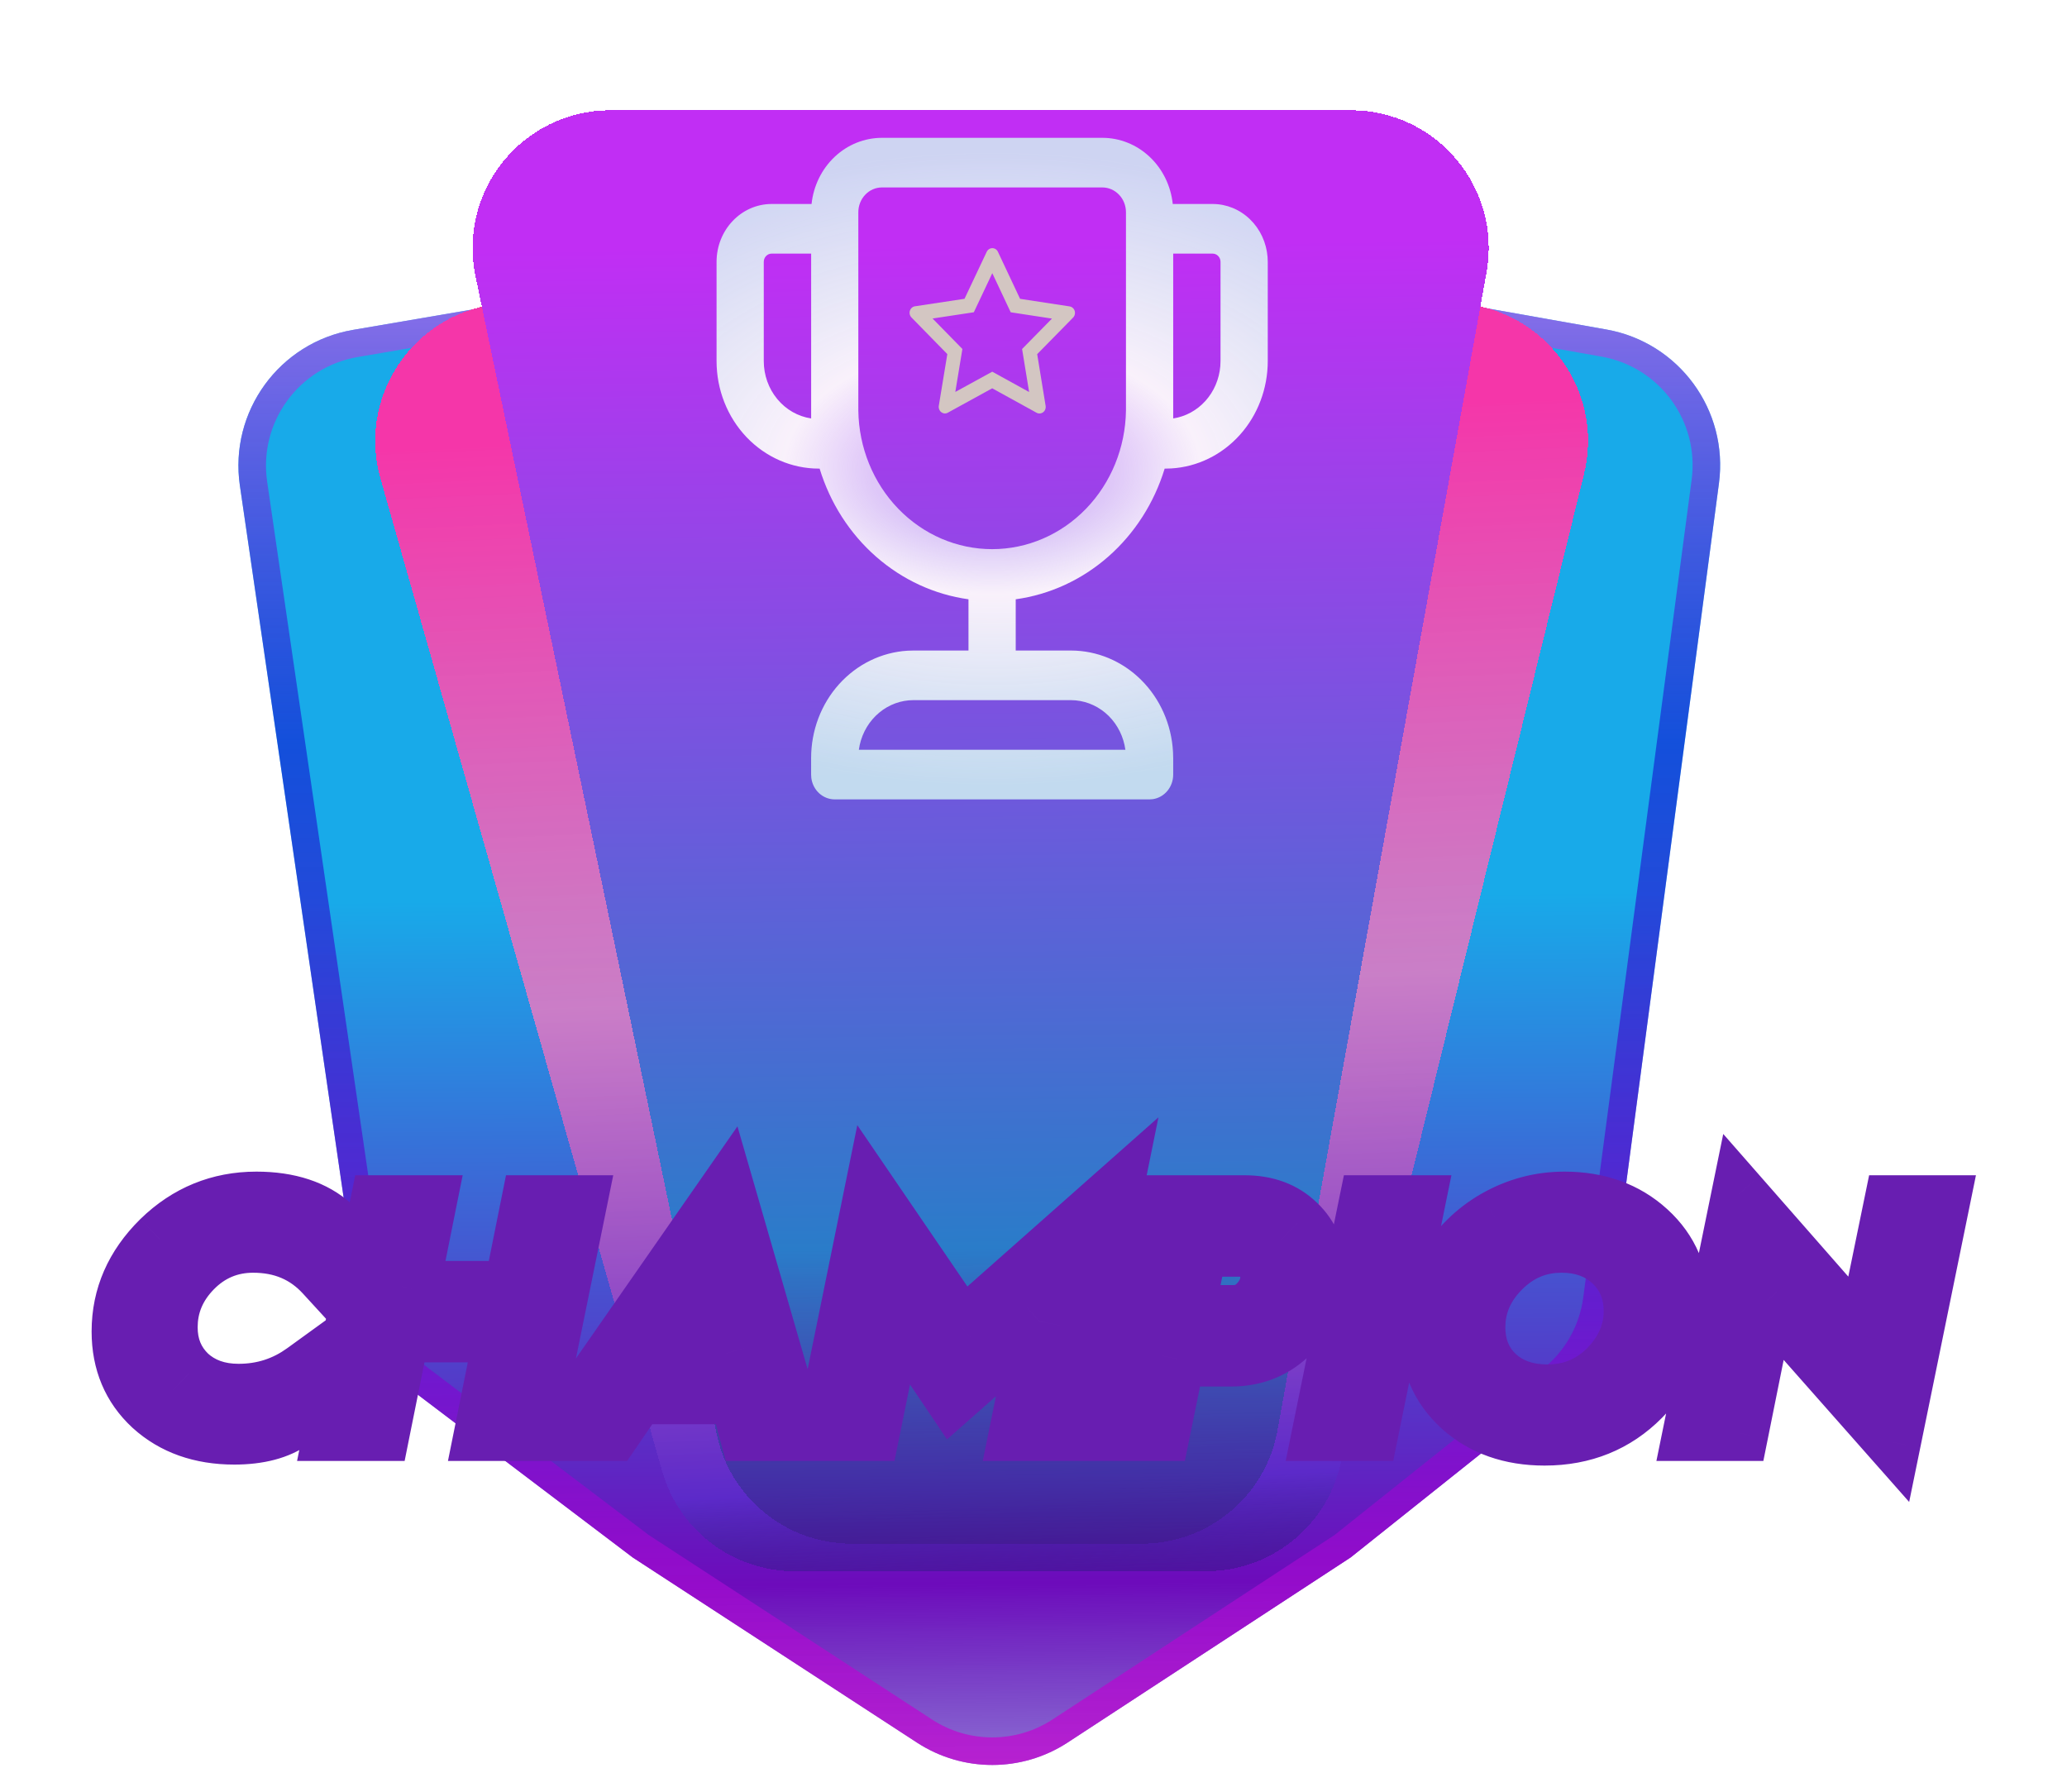 <svg width="75" height="65" viewBox="0 0 75 65" fill="none" xmlns="http://www.w3.org/2000/svg">
    <g filter="url(#filter0_b_0_1)">
        <path d="M8.704 17.617C8.312 14.932 10.134 12.425 12.809 11.968L35.151 8.147C35.719 8.05 36.3 8.052 36.867 8.152L58.288 11.954C60.923 12.421 62.723 14.881 62.371 17.534L58.44 47.196C58.27 48.477 57.611 49.643 56.6 50.449L49.009 56.5L38.74 63.215C37.081 64.299 34.937 64.302 33.275 63.22L22.956 56.5L14.941 50.43C13.894 49.638 13.201 48.465 13.011 47.166L8.704 17.617Z" fill="url(#paint0_linear_0_1)" style="mix-blend-mode:darken" />
        <path d="M9.199 17.545C8.846 15.129 10.486 12.872 12.893 12.46L35.235 8.64C35.746 8.552 36.269 8.554 36.78 8.645L58.201 12.446C60.572 12.867 62.192 15.08 61.876 17.468L57.944 47.13C57.792 48.284 57.198 49.333 56.288 50.058L48.715 56.094L38.466 62.796C36.973 63.773 35.043 63.774 33.548 62.801L23.244 56.091L15.242 50.032C14.3 49.318 13.677 48.263 13.506 47.093L9.199 17.545Z" stroke="url(#paint1_linear_0_1)" />
    </g>
    <g filter="url(#filter1_d_0_1)">
        <path d="M13.806 13.365C12.901 10.173 15.298 7 18.617 7H52.621C55.866 7 58.252 10.043 57.476 13.194L48.621 49.194C48.072 51.429 46.067 53 43.766 53H28.834C26.598 53 24.634 51.516 24.024 49.365L13.806 13.365Z" fill="url(#paint2_linear_0_1)" shape-rendering="crispEdges" />
    </g>
    <g filter="url(#filter2_d_0_1)">
        <path d="M17.254 6.02C16.607 2.915 18.977 0 22.149 0H49.016C52.133 0 54.491 2.821 53.937 5.888L46.353 47.888C45.924 50.269 43.852 52 41.433 52H30.899C28.531 52 26.487 50.338 26.004 48.02L17.254 6.02Z" fill="url(#paint3_linear_0_1)" shape-rendering="crispEdges" />
    </g>
    <g filter="url(#filter3_d_0_1)">
        <path d="M4.324 44.304C4.324 45.42 4.708 46.344 5.488 47.064C6.268 47.772 7.276 48.132 8.5 48.132C9.4 48.132 10.12 47.94 10.636 47.568L11.008 45.72C10.312 46.224 9.532 46.476 8.656 46.476C7.924 46.476 7.324 46.26 6.856 45.828C6.4 45.384 6.172 44.832 6.172 44.148C6.172 43.368 6.46 42.672 7.048 42.072C7.636 41.472 8.356 41.172 9.184 41.172C10.228 41.172 11.068 41.532 11.728 42.252L12.1 40.428C11.428 39.816 10.492 39.504 9.304 39.504C7.948 39.504 6.772 39.984 5.788 40.944C4.816 41.904 4.324 43.02 4.324 44.304ZM13.863 48L14.583 44.424H18.195L17.475 48H19.323L21.027 39.636H19.179L18.555 42.744H14.943L15.567 39.636H13.707L12.003 48H13.863ZM23.14 46.668H26.74L27.1 48H28.936L26.38 39.156L20.224 48H22.228L23.14 46.668ZM25.744 42.876L26.344 45.096H24.196L25.744 42.876ZM31.639 48L32.515 43.692L34.555 46.716L37.711 43.932L36.883 48H38.683L40.459 39.264L34.915 44.172L31.615 39.336L29.851 48H31.639ZM42.176 48L42.728 45.3H44.672C45.572 45.3 46.316 44.988 46.928 44.352C47.54 43.716 47.84 42.996 47.84 42.18C47.84 41.436 47.588 40.824 47.096 40.356C46.604 39.876 45.956 39.636 45.164 39.636H42.02L40.316 48H42.176ZM43.532 41.316H44.96C45.584 41.316 46.004 41.736 46.004 42.312C46.004 42.648 45.884 42.948 45.632 43.224C45.392 43.488 45.104 43.62 44.756 43.62H43.064L43.532 41.316ZM49.735 48L51.439 39.636H49.579L47.875 48H49.735ZM51.785 44.292C51.785 45.432 52.181 46.356 52.985 47.088C53.789 47.808 54.809 48.168 56.045 48.168C57.461 48.168 58.649 47.688 59.597 46.728C60.545 45.768 61.025 44.664 61.025 43.416C61.025 42.276 60.629 41.34 59.825 40.608C59.021 39.876 58.001 39.504 56.765 39.504C55.865 39.504 55.025 39.732 54.245 40.176C53.477 40.62 52.877 41.22 52.433 41.952C52.001 42.684 51.785 43.464 51.785 44.292ZM53.621 44.148C53.621 43.368 53.921 42.672 54.521 42.072C55.121 41.472 55.829 41.172 56.657 41.172C57.413 41.172 58.013 41.4 58.481 41.844C58.949 42.288 59.189 42.864 59.189 43.572C59.189 44.328 58.889 45.012 58.301 45.612C57.713 46.2 56.993 46.5 56.153 46.5C55.397 46.5 54.785 46.284 54.317 45.852C53.849 45.408 53.621 44.844 53.621 44.148ZM63.163 48L64.135 43.164L68.695 48.324L70.471 39.636H68.635L67.639 44.484L63.103 39.312L61.327 48H63.163Z" fill="url(#paint4_radial_0_1)" />
        <path d="M5.488 47.064L4.81 47.799L4.816 47.804L5.488 47.064ZM10.636 47.568L11.221 48.379L11.539 48.15L11.616 47.765L10.636 47.568ZM11.008 45.72L11.988 45.917L12.493 43.41L10.421 44.91L11.008 45.72ZM6.856 45.828L6.158 46.544L6.168 46.554L6.178 46.563L6.856 45.828ZM7.048 42.072L7.762 42.772H7.762L7.048 42.072ZM11.728 42.252L10.991 42.928L12.316 44.373L12.708 42.452L11.728 42.252ZM12.1 40.428L13.08 40.628L13.193 40.071L12.773 39.689L12.1 40.428ZM5.788 40.944L5.09 40.228L5.085 40.233L5.788 40.944ZM3.324 44.304C3.324 45.677 3.809 46.875 4.81 47.799L6.166 46.329C5.607 45.813 5.324 45.163 5.324 44.304H3.324ZM4.816 47.804C5.808 48.705 7.068 49.132 8.5 49.132V47.132C7.484 47.132 6.728 46.839 6.16 46.324L4.816 47.804ZM8.5 49.132C9.529 49.132 10.479 48.914 11.221 48.379L10.051 46.757C9.761 46.966 9.271 47.132 8.5 47.132V49.132ZM11.616 47.765L11.988 45.917L10.028 45.523L9.656 47.371L11.616 47.765ZM10.421 44.91C9.898 45.289 9.324 45.476 8.656 45.476V47.476C9.74 47.476 10.726 47.159 11.595 46.53L10.421 44.91ZM8.656 45.476C8.135 45.476 7.79 45.329 7.534 45.093L6.178 46.563C6.858 47.191 7.713 47.476 8.656 47.476V45.476ZM7.554 45.111C7.303 44.867 7.172 44.579 7.172 44.148H5.172C5.172 45.085 5.497 45.901 6.158 46.544L7.554 45.111ZM7.172 44.148C7.172 43.644 7.347 43.195 7.762 42.772L6.334 41.372C5.573 42.149 5.172 43.092 5.172 44.148H7.172ZM7.762 42.772C8.162 42.364 8.625 42.172 9.184 42.172V40.172C8.087 40.172 7.11 40.58 6.334 41.372L7.762 42.772ZM9.184 42.172C9.966 42.172 10.532 42.427 10.991 42.928L12.465 41.576C11.604 40.637 10.49 40.172 9.184 40.172V42.172ZM12.708 42.452L13.08 40.628L11.12 40.228L10.748 42.052L12.708 42.452ZM12.773 39.689C11.868 38.864 10.666 38.504 9.304 38.504V40.504C10.318 40.504 10.988 40.768 11.427 41.167L12.773 39.689ZM9.304 38.504C7.684 38.504 6.258 39.088 5.09 40.228L6.486 41.66C7.285 40.88 8.212 40.504 9.304 40.504V38.504ZM5.085 40.233C3.94 41.364 3.324 42.73 3.324 44.304H5.324C5.324 43.31 5.692 42.444 6.491 41.656L5.085 40.233ZM13.863 48V49H14.682L14.843 48.197L13.863 48ZM14.583 44.424V43.424H13.764L13.603 44.227L14.583 44.424ZM18.195 44.424L19.175 44.621L19.416 43.424H18.195V44.424ZM17.475 48L16.495 47.803L16.254 49H17.475V48ZM19.323 48V49H20.14L20.303 48.2L19.323 48ZM21.027 39.636L22.007 39.836L22.251 38.636H21.027V39.636ZM19.179 39.636V38.636H18.36L18.199 39.439L19.179 39.636ZM18.555 42.744V43.744H19.374L19.535 42.941L18.555 42.744ZM14.943 42.744L13.963 42.547L13.722 43.744H14.943V42.744ZM15.567 39.636L16.547 39.833L16.788 38.636H15.567V39.636ZM13.707 39.636V38.636H12.89L12.727 39.436L13.707 39.636ZM12.003 48L11.023 47.8L10.779 49H12.003V48ZM14.843 48.197L15.563 44.621L13.603 44.227L12.883 47.803L14.843 48.197ZM14.583 45.424H18.195V43.424H14.583V45.424ZM17.215 44.227L16.495 47.803L18.455 48.197L19.175 44.621L17.215 44.227ZM17.475 49H19.323V47H17.475V49ZM20.303 48.2L22.007 39.836L20.047 39.436L18.343 47.8L20.303 48.2ZM21.027 38.636H19.179V40.636H21.027V38.636ZM18.199 39.439L17.575 42.547L19.535 42.941L20.16 39.833L18.199 39.439ZM18.555 41.744H14.943V43.744H18.555V41.744ZM15.924 42.941L16.547 39.833L14.587 39.439L13.963 42.547L15.924 42.941ZM15.567 38.636H13.707V40.636H15.567V38.636ZM12.727 39.436L11.023 47.8L12.983 48.2L14.687 39.836L12.727 39.436ZM12.003 49H13.863V47H12.003V49ZM23.14 46.668V45.668H22.613L22.315 46.103L23.14 46.668ZM26.74 46.668L27.705 46.407L27.506 45.668H26.74V46.668ZM27.1 48L26.134 48.261L26.334 49H27.1V48ZM28.936 48V49H30.266L29.897 47.722L28.936 48ZM26.38 39.156L27.341 38.878L26.758 36.862L25.559 38.585L26.38 39.156ZM20.224 48L19.403 47.429L18.309 49H20.224V48ZM22.228 48V49H22.755L23.053 48.565L22.228 48ZM25.744 42.876L26.709 42.615L26.15 40.545L24.924 42.304L25.744 42.876ZM26.344 45.096V46.096H27.65L27.309 44.835L26.344 45.096ZM24.196 45.096L23.376 44.524L22.279 46.096H24.196V45.096ZM23.14 47.668H26.74V45.668H23.14V47.668ZM25.774 46.929L26.134 48.261L28.065 47.739L27.705 46.407L25.774 46.929ZM27.1 49H28.936V47H27.1V49ZM29.897 47.722L27.341 38.878L25.419 39.434L27.975 48.278L29.897 47.722ZM25.559 38.585L19.403 47.429L21.045 48.571L27.201 39.727L25.559 38.585ZM20.224 49H22.228V47H20.224V49ZM23.053 48.565L23.965 47.233L22.315 46.103L21.403 47.435L23.053 48.565ZM24.779 43.137L25.378 45.357L27.309 44.835L26.709 42.615L24.779 43.137ZM26.344 44.096H24.196V46.096H26.344V44.096ZM25.016 45.668L26.564 43.448L24.924 42.304L23.376 44.524L25.016 45.668ZM31.639 48V49H32.456L32.619 48.199L31.639 48ZM32.515 43.692L33.344 43.133L32.01 41.156L31.535 43.493L32.515 43.692ZM34.555 46.716L33.726 47.275L34.362 48.219L35.216 47.466L34.555 46.716ZM37.711 43.932L38.691 44.132L39.285 41.209L37.049 43.182L37.711 43.932ZM36.883 48L35.903 47.8L35.659 49H36.883V48ZM38.683 48V49H39.5L39.663 48.199L38.683 48ZM40.459 39.264L41.439 39.463L42.034 36.534L39.796 38.515L40.459 39.264ZM34.915 44.172L34.089 44.736L34.728 45.673L35.578 44.921L34.915 44.172ZM31.615 39.336L32.441 38.772L31.107 36.818L30.635 39.136L31.615 39.336ZM29.851 48L28.871 47.8L28.627 49H29.851V48ZM32.619 48.199L33.495 43.891L31.535 43.493L30.659 47.801L32.619 48.199ZM31.686 44.251L33.726 47.275L35.384 46.157L33.344 43.133L31.686 44.251ZM35.216 47.466L38.372 44.682L37.049 43.182L33.893 45.966L35.216 47.466ZM36.731 43.733L35.903 47.8L37.863 48.2L38.691 44.132L36.731 43.733ZM36.883 49H38.683V47H36.883V49ZM39.663 48.199L41.439 39.463L39.479 39.065L37.703 47.801L39.663 48.199ZM39.796 38.515L34.252 43.423L35.578 44.921L41.122 40.013L39.796 38.515ZM35.741 43.608L32.441 38.772L30.789 39.9L34.089 44.736L35.741 43.608ZM30.635 39.136L28.871 47.8L30.831 48.2L32.595 39.535L30.635 39.136ZM29.851 49H31.639V47H29.851V49ZM42.176 48V49H42.992L43.155 48.2L42.176 48ZM42.728 45.3V44.3H41.911L41.748 45.1L42.728 45.3ZM46.928 44.352L47.648 45.045V45.045L46.928 44.352ZM47.096 40.356L46.397 41.072L46.406 41.081L47.096 40.356ZM42.02 39.636V38.636H41.203L41.04 39.436L42.02 39.636ZM40.316 48L39.336 47.8L39.091 49H40.316V48ZM43.532 41.316V40.316H42.714L42.552 41.117L43.532 41.316ZM45.632 43.224L44.893 42.55L44.892 42.551L45.632 43.224ZM43.064 43.62L42.084 43.421L41.84 44.62H43.064V43.62ZM43.155 48.2L43.707 45.5L41.748 45.1L41.196 47.8L43.155 48.2ZM42.728 46.3H44.672V44.3H42.728V46.3ZM44.672 46.3C45.837 46.3 46.843 45.882 47.648 45.045L46.207 43.659C45.788 44.094 45.306 44.3 44.672 44.3V46.3ZM47.648 45.045C48.425 44.238 48.84 43.274 48.84 42.18H46.84C46.84 42.718 46.654 43.194 46.207 43.659L47.648 45.045ZM48.84 42.18C48.84 41.187 48.493 40.305 47.785 39.631L46.406 41.081C46.682 41.343 46.84 41.685 46.84 42.18H48.84ZM47.794 39.64C47.085 38.949 46.171 38.636 45.164 38.636V40.636C45.74 40.636 46.122 40.803 46.397 41.072L47.794 39.64ZM45.164 38.636H42.02V40.636H45.164V38.636ZM41.04 39.436L39.336 47.8L41.295 48.2L42.999 39.836L41.04 39.436ZM40.316 49H42.176V47H40.316V49ZM43.532 42.316H44.96V40.316H43.532V42.316ZM44.96 42.316C45.003 42.316 45.025 42.323 45.03 42.325C45.035 42.327 45.03 42.326 45.02 42.317C45.011 42.308 45.005 42.298 45.002 42.291C45 42.285 45.004 42.29 45.004 42.312H47.004C47.004 41.773 46.803 41.258 46.411 40.879C46.02 40.502 45.5 40.316 44.96 40.316V42.316ZM45.004 42.312C45.004 42.377 44.992 42.441 44.893 42.55L46.37 43.898C46.775 43.455 47.004 42.919 47.004 42.312H45.004ZM44.892 42.551C44.851 42.596 44.827 42.608 44.821 42.61C44.816 42.613 44.799 42.62 44.756 42.62V44.62C45.399 44.62 45.951 44.359 46.371 43.897L44.892 42.551ZM44.756 42.62H43.064V44.62H44.756V42.62ZM44.044 43.819L44.512 41.515L42.552 41.117L42.084 43.421L44.044 43.819ZM49.735 48V49H50.552L50.715 48.2L49.735 48ZM51.439 39.636L52.419 39.836L52.664 38.636H51.439V39.636ZM49.579 39.636V38.636H48.763L48.599 39.436L49.579 39.636ZM47.875 48L46.895 47.8L46.651 49H47.875V48ZM50.715 48.2L52.419 39.836L50.459 39.436L48.755 47.8L50.715 48.2ZM51.439 38.636H49.579V40.636H51.439V38.636ZM48.599 39.436L46.895 47.8L48.855 48.2L50.559 39.836L48.599 39.436ZM47.875 49H49.735V47H47.875V49ZM52.985 47.088L52.312 47.828L52.318 47.833L52.985 47.088ZM59.597 46.728L58.886 46.025L59.597 46.728ZM59.825 40.608L60.498 39.869L59.825 40.608ZM54.245 40.176L53.751 39.307L53.745 39.31L54.245 40.176ZM52.433 41.952L51.578 41.433L51.572 41.444L52.433 41.952ZM54.521 42.072L55.228 42.779L54.521 42.072ZM58.301 45.612L59.008 46.319L59.015 46.312L58.301 45.612ZM54.317 45.852L53.629 46.578L53.639 46.587L54.317 45.852ZM50.785 44.292C50.785 45.697 51.288 46.895 52.312 47.827L53.658 46.349C53.074 45.817 52.785 45.166 52.785 44.292H50.785ZM52.318 47.833C53.332 48.741 54.601 49.168 56.045 49.168V47.168C55.017 47.168 54.246 46.875 53.652 46.343L52.318 47.833ZM56.045 49.168C57.712 49.168 59.162 48.592 60.309 47.431L58.886 46.025C58.137 46.784 57.21 47.168 56.045 47.168V49.168ZM60.309 47.431C61.423 46.303 62.025 44.953 62.025 43.416H60.025C60.025 44.375 59.668 45.233 58.886 46.025L60.309 47.431ZM62.025 43.416C62.025 42.014 61.525 40.803 60.498 39.869L59.152 41.347C59.734 41.877 60.025 42.538 60.025 43.416H62.025ZM60.498 39.869C59.487 38.948 58.218 38.504 56.765 38.504V40.504C57.785 40.504 58.555 40.804 59.152 41.347L60.498 39.869ZM56.765 38.504C55.688 38.504 54.678 38.779 53.751 39.307L54.74 41.045C55.373 40.685 56.043 40.504 56.765 40.504V38.504ZM53.745 39.31C52.828 39.84 52.107 40.561 51.578 41.433L53.288 42.471C53.647 41.879 54.127 41.4 54.746 41.042L53.745 39.31ZM51.572 41.444C51.052 42.325 50.785 43.28 50.785 44.292H52.785C52.785 43.648 52.951 43.043 53.294 42.46L51.572 41.444ZM54.621 44.148C54.621 43.656 54.799 43.208 55.228 42.779L53.814 41.365C53.043 42.136 52.621 43.08 52.621 44.148H54.621ZM55.228 42.779C55.648 42.36 56.104 42.172 56.657 42.172V40.172C55.555 40.172 54.595 40.584 53.814 41.365L55.228 42.779ZM56.657 42.172C57.193 42.172 57.535 42.325 57.793 42.569L59.169 41.118C58.491 40.475 57.634 40.172 56.657 40.172V42.172ZM57.793 42.569C58.046 42.809 58.189 43.115 58.189 43.572H60.189C60.189 42.613 59.852 41.767 59.169 41.118L57.793 42.569ZM58.189 43.572C58.189 44.033 58.016 44.474 57.587 44.912L59.015 46.312C59.762 45.55 60.189 44.623 60.189 43.572H58.189ZM57.594 44.905C57.194 45.305 56.728 45.5 56.153 45.5V47.5C57.258 47.5 58.233 47.095 59.008 46.319L57.594 44.905ZM56.153 45.5C55.599 45.5 55.245 45.348 54.995 45.117L53.639 46.587C54.325 47.22 55.196 47.5 56.153 47.5V45.5ZM55.005 45.127C54.756 44.89 54.621 44.598 54.621 44.148H52.621C52.621 45.09 52.942 45.926 53.629 46.578L55.005 45.127ZM63.163 48V49H63.982L64.144 48.197L63.163 48ZM64.135 43.164L64.885 42.502L63.552 40.993L63.155 42.967L64.135 43.164ZM68.695 48.324L67.946 48.986L69.273 50.488L69.675 48.524L68.695 48.324ZM70.471 39.636L71.451 39.836L71.696 38.636H70.471V39.636ZM68.635 39.636V38.636H67.82L67.656 39.435L68.635 39.636ZM67.639 44.484L66.888 45.143L68.214 46.656L68.619 44.685L67.639 44.484ZM63.103 39.312L63.855 38.653L62.527 37.138L62.123 39.112L63.103 39.312ZM61.327 48L60.347 47.8L60.102 49H61.327V48ZM64.144 48.197L65.116 43.361L63.155 42.967L62.183 47.803L64.144 48.197ZM63.386 43.826L67.946 48.986L69.445 47.662L64.885 42.502L63.386 43.826ZM69.675 48.524L71.451 39.836L69.492 39.436L67.716 48.124L69.675 48.524ZM70.471 38.636H68.635V40.636H70.471V38.636ZM67.656 39.435L66.66 44.283L68.619 44.685L69.615 39.837L67.656 39.435ZM68.391 43.825L63.855 38.653L62.352 39.971L66.888 45.143L68.391 43.825ZM62.123 39.112L60.347 47.8L62.307 48.2L64.083 39.512L62.123 39.112ZM61.327 49H63.163V47H61.327V49Z" fill="#681EB1" />
    </g>
    <path d="M38.812 11.116L37.013 10.841L36.209 9.134C36.188 9.088 36.151 9.05 36.107 9.027C35.995 8.969 35.859 9.017 35.803 9.134L34.997 10.84L33.197 11.112C33.148 11.119 33.102 11.144 33.068 11.181C33.026 11.226 33.002 11.287 33.003 11.35C33.004 11.413 33.029 11.473 33.072 11.517L34.373 12.846L34.064 14.721C34.056 14.765 34.061 14.809 34.077 14.851C34.093 14.892 34.119 14.927 34.154 14.953C34.188 14.979 34.228 14.995 34.27 14.998C34.313 15.001 34.355 14.992 34.392 14.971L36.002 14.087L37.611 14.973C37.655 14.998 37.706 15.006 37.755 14.997C37.878 14.975 37.961 14.853 37.94 14.724L37.634 12.848L38.937 11.521C38.972 11.485 38.996 11.437 39.003 11.386C39.022 11.256 38.936 11.136 38.812 11.116ZM37.086 12.661L37.341 14.221L36.003 13.484L34.663 14.219L34.92 12.66L33.838 11.555L35.335 11.328L36.005 9.91L36.673 11.329L38.17 11.558L37.086 12.661Z" fill="#D3C6C2" />
    <path d="M39.999 5C40.632 5 41.242 5.245 41.713 5.688C42.184 6.13 42.483 6.74 42.553 7.4H44.001C44.503 7.4 44.986 7.598 45.355 7.955C45.724 8.312 45.952 8.802 45.993 9.327L46 9.5V13.1C46 14.096 45.637 15.055 44.986 15.779C44.335 16.503 43.445 16.938 42.498 16.994L42.259 17.001C41.878 18.248 41.168 19.355 40.211 20.195C39.255 21.034 38.091 21.57 36.855 21.741V23.6H38.858C39.805 23.6 40.717 23.982 41.406 24.666C42.095 25.35 42.509 26.285 42.562 27.279L42.569 27.5V28.1C42.569 28.318 42.494 28.528 42.358 28.692C42.221 28.856 42.033 28.962 41.828 28.992L41.713 29H30.287C30.08 29 29.88 28.922 29.724 28.779C29.567 28.636 29.466 28.438 29.438 28.222L29.431 28.1V27.5C29.431 26.504 29.793 25.546 30.444 24.822C31.095 24.098 31.985 23.663 32.931 23.606L33.142 23.6H35.141V21.741C33.906 21.57 32.743 21.033 31.787 20.194C30.83 19.355 30.121 18.248 29.74 17.001L29.712 17C28.727 17 27.783 16.589 27.087 15.858C26.391 15.126 26 14.134 26 13.1V9.5C26 8.341 26.895 7.4 27.999 7.4H29.447C29.517 6.74 29.817 6.13 30.288 5.687C30.759 5.244 31.369 5 32.002 5H39.999ZM38.858 25.4H33.142C32.691 25.4 32.253 25.56 31.9 25.855C31.546 26.149 31.298 26.561 31.195 27.022L31.163 27.2H40.834C40.77 26.732 40.557 26.3 40.23 25.974C39.902 25.649 39.48 25.45 39.031 25.408L38.859 25.4H38.858ZM39.999 6.8H32.001C31.773 6.8 31.555 6.895 31.395 7.064C31.234 7.232 31.144 7.461 31.144 7.7V14.898C31.163 16.237 31.684 17.515 32.592 18.455C33.501 19.395 34.724 19.922 35.999 19.922C37.274 19.922 38.498 19.395 39.407 18.455C40.315 17.515 40.835 16.237 40.855 14.898V7.7C40.855 7.461 40.765 7.232 40.604 7.064C40.443 6.895 40.226 6.8 39.998 6.8H39.999ZM44.001 9.2H42.569V15.18C43.016 15.113 43.428 14.889 43.738 14.545C44.048 14.201 44.238 13.757 44.278 13.285L44.286 13.1V9.5C44.286 9.432 44.264 9.367 44.224 9.314C44.184 9.261 44.128 9.224 44.065 9.208L44 9.2H44.001ZM29.431 9.2H27.999C27.923 9.2 27.85 9.232 27.797 9.288C27.743 9.344 27.713 9.42 27.713 9.5V13.1C27.713 13.606 27.887 14.095 28.203 14.477C28.518 14.859 28.955 15.109 29.432 15.18V9.2H29.431Z" fill="url(#paint5_angular_0_1)" />
    <defs>
        <filter id="filter0_b_0_1" x="-1.349" y="-1.925" width="73.764" height="75.954" filterUnits="userSpaceOnUse" color-interpolation-filters="sRGB">
            <feFlood flood-opacity="0" result="BackgroundImageFix" />
            <feGaussianBlur in="BackgroundImage" stdDeviation="5" />
            <feComposite in2="SourceAlpha" operator="in" result="effect1_backgroundBlur_0_1" />
            <feBlend mode="normal" in="SourceGraphic" in2="effect1_backgroundBlur_0_1" result="shape" />
        </filter>
        <filter id="filter1_d_0_1" x="9.614" y="7" width="52.01" height="54" filterUnits="userSpaceOnUse" color-interpolation-filters="sRGB">
            <feFlood flood-opacity="0" result="BackgroundImageFix" />
            <feColorMatrix in="SourceAlpha" type="matrix" values="0 0 0 0 0 0 0 0 0 0 0 0 0 0 0 0 0 0 127 0" result="hardAlpha" />
            <feOffset dy="4" />
            <feGaussianBlur stdDeviation="2" />
            <feComposite in2="hardAlpha" operator="out" />
            <feColorMatrix type="matrix" values="0 0 0 0 0 0 0 0 0 0 0 0 0 0 0 0 0 0 0.25 0" />
            <feBlend mode="normal" in2="BackgroundImageFix" result="effect1_dropShadow_0_1" />
            <feBlend mode="normal" in="SourceGraphic" in2="effect1_dropShadow_0_1" result="shape" />
        </filter>
        <filter id="filter2_d_0_1" x="13.147" y="0" width="44.871" height="60" filterUnits="userSpaceOnUse" color-interpolation-filters="sRGB">
            <feFlood flood-opacity="0" result="BackgroundImageFix" />
            <feColorMatrix in="SourceAlpha" type="matrix" values="0 0 0 0 0 0 0 0 0 0 0 0 0 0 0 0 0 0 127 0" result="hardAlpha" />
            <feOffset dy="4" />
            <feGaussianBlur stdDeviation="2" />
            <feComposite in2="hardAlpha" operator="out" />
            <feColorMatrix type="matrix" values="0 0 0 0 0 0 0 0 0 0 0 0 0 0 0 0 0 0 0.25 0" />
            <feBlend mode="normal" in2="BackgroundImageFix" result="effect1_dropShadow_0_1" />
            <feBlend mode="normal" in="SourceGraphic" in2="effect1_dropShadow_0_1" result="shape" />
        </filter>
        <filter id="filter3_d_0_1" x="0.324" y="39.156" width="74.147" height="17.168" filterUnits="userSpaceOnUse" color-interpolation-filters="sRGB">
            <feFlood flood-opacity="0" result="BackgroundImageFix" />
            <feColorMatrix in="SourceAlpha" type="matrix" values="0 0 0 0 0 0 0 0 0 0 0 0 0 0 0 0 0 0 127 0" result="hardAlpha" />
            <feOffset dy="4" />
            <feGaussianBlur stdDeviation="2" />
            <feColorMatrix type="matrix" values="0 0 0 0 0 0 0 0 0 0 0 0 0 0 0 0 0 0 0.25 0" />
            <feBlend mode="normal" in2="BackgroundImageFix" result="effect1_dropShadow_0_1" />
            <feBlend mode="normal" in="SourceGraphic" in2="effect1_dropShadow_0_1" result="shape" />
        </filter>
        <linearGradient id="paint0_linear_0_1" x1="35.5" y1="8" x2="36.018" y2="75" gradientUnits="userSpaceOnUse">
            <stop offset="0.366" stop-color="#18AAE9" />
            <stop offset="0.738" stop-color="#6D0BBB" />
            <stop offset="1" stop-color="#0A2AB3" stop-opacity="0" />
            <stop offset="1" stop-color="#A921BF" stop-opacity="0.353" />
            <stop offset="1" stop-color="#8D17EA" />
        </linearGradient>
        <linearGradient id="paint1_linear_0_1" x1="35.5" y1="8" x2="35.5" y2="65" gradientUnits="userSpaceOnUse">
            <stop stop-color="#D267ED" stop-opacity="0.75" />
            <stop offset="0.333" stop-color="#1000CE" stop-opacity="0.53" />
            <stop offset="0.979" stop-color="#C00ED0" stop-opacity="0.8" />
        </linearGradient>
        <linearGradient id="paint2_linear_0_1" x1="36.047" y1="3.034" x2="38.288" y2="53.987" gradientUnits="userSpaceOnUse">
            <stop offset="0.161" stop-color="#F536A9" />
            <stop offset="0.567" stop-color="#E77AC2" stop-opacity="0.85" />
            <stop offset="0.918" stop-color="#5C2AC9" />
            <stop offset="1" stop-color="#2D1378" stop-opacity="0.42" />
        </linearGradient>
        <linearGradient id="paint3_linear_0_1" x1="35.953" y1="-4.483" x2="36.652" y2="53.498" gradientUnits="userSpaceOnUse">
            <stop offset="0.161" stop-color="#C12EF4" />
            <stop offset="0.789" stop-color="#2A7CC9" />
            <stop offset="1" stop-color="#430E86" stop-opacity="0.66" />
            <stop offset="1" stop-color="#B22DBE" stop-opacity="0.85" />
        </linearGradient>
        <radialGradient id="paint4_radial_0_1" cx="0" cy="0" r="1" gradientUnits="userSpaceOnUse" gradientTransform="translate(4 39.5) rotate(52.351) scale(63.15 86.287)">
            <stop offset="0.264" stop-color="#D0CAE9" />
            <stop offset="0.568" stop-color="#DECDEA" stop-opacity="0.765" />
            <stop offset="0.815" stop-color="#EAD0EA" stop-opacity="0.55" />
            <stop offset="0.94" stop-color="#951F98" stop-opacity="0.69" />
        </radialGradient>
        <radialGradient id="paint5_angular_0_1" cx="0" cy="0" r="1" gradientUnits="userSpaceOnUse" gradientTransform="translate(36 17) rotate(90) scale(12 19.794)">
            <stop offset="0.221" stop-color="#F9FEFE" stop-opacity="0.71" />
            <stop offset="0.38" stop-color="#F9F1FB" />
            <stop offset="0.964" stop-color="#D0F0F2" stop-opacity="0.854" />
        </radialGradient>
    </defs>
</svg>
